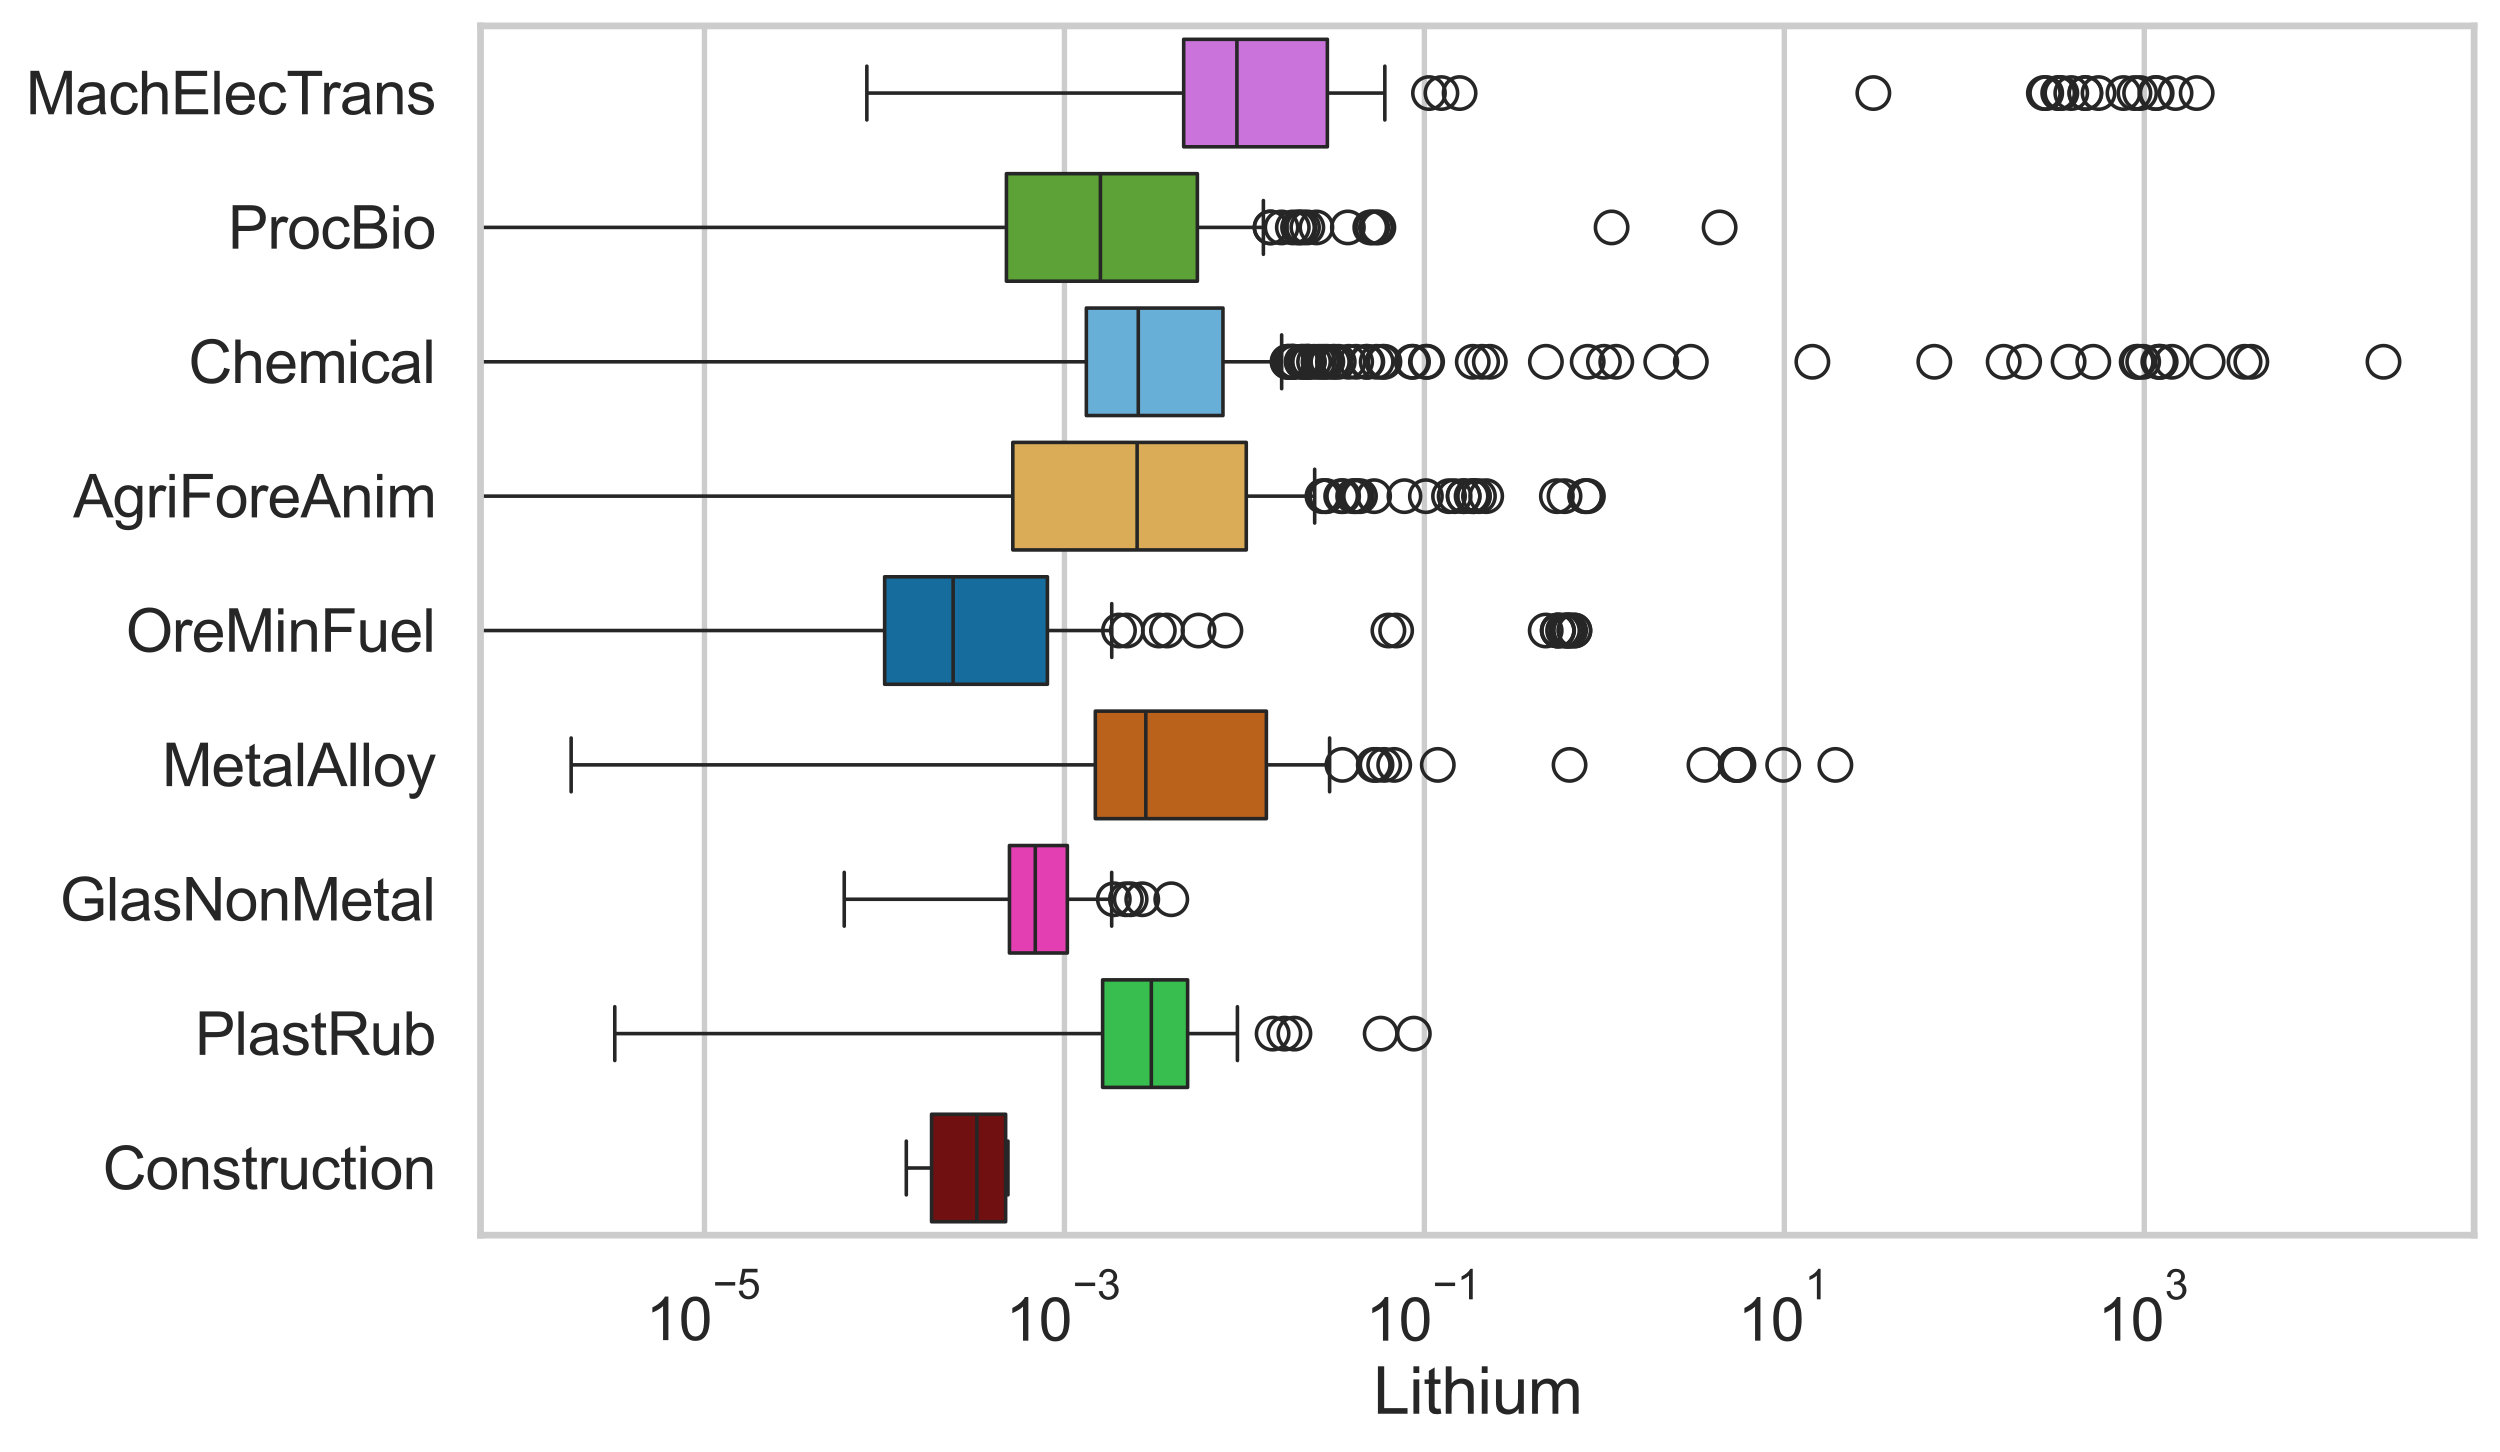 <?xml version="1.0" encoding="utf-8" standalone="no"?>
<!DOCTYPE svg PUBLIC "-//W3C//DTD SVG 1.1//EN"
  "http://www.w3.org/Graphics/SVG/1.1/DTD/svg11.dtd">
<svg xmlns:xlink="http://www.w3.org/1999/xlink" width="695.577pt" height="404.121pt" viewBox="0 0 695.577 404.121" xmlns="http://www.w3.org/2000/svg" version="1.1">
 <defs>
  <style type="text/css">*{stroke-linejoin: round; stroke-linecap: butt}</style>
 </defs>
 <g id="figure_1">
  <g id="patch_1">
   <path d="M 0 404.121 
L 695.577 404.121 
L 695.577 0 
L 0 0 
z
" style="fill: #ffffff"/>
  </g>
  <g id="axes_1">
   <g id="patch_2">
    <path d="M 133.697 343.665 
L 688.377 343.665 
L 688.377 7.2 
L 133.697 7.2 
z
" style="fill: #ffffff"/>
   </g>
   <g id="matplotlib.axis_1">
    <g id="xtick_1">
     <g id="line2d_1">
      <path d="M 196.008 343.665 
L 196.008 7.2 
" clip-path="url(#p7fd6842c98)" style="fill: none; stroke: #cccccc; stroke-width: 1.5; stroke-linecap: round"/>
     </g>
     <g id="text_1">
      <!-- $\mathdefault{10^{-5}}$ -->
      <g style="fill: #262626" transform="translate(179.673 373.015) scale(0.165 -0.165)">
       <defs>
        <path id="ArialMT-31" d="M 2384 0 
L 1822 0 
L 1822 3584 
Q 1619 3391 1289 3197 
Q 959 3003 697 2906 
L 697 3450 
Q 1169 3672 1522 3987 
Q 1875 4303 2022 4600 
L 2384 4600 
L 2384 0 
z
" transform="scale(0.016)"/>
        <path id="ArialMT-30" d="M 266 2259 
Q 266 3072 433 3567 
Q 600 4063 929 4331 
Q 1259 4600 1759 4600 
Q 2128 4600 2406 4451 
Q 2684 4303 2865 4023 
Q 3047 3744 3150 3342 
Q 3253 2941 3253 2259 
Q 3253 1453 3087 958 
Q 2922 463 2592 192 
Q 2263 -78 1759 -78 
Q 1097 -78 719 397 
Q 266 969 266 2259 
z
M 844 2259 
Q 844 1131 1108 757 
Q 1372 384 1759 384 
Q 2147 384 2411 759 
Q 2675 1134 2675 2259 
Q 2675 3391 2411 3762 
Q 2147 4134 1753 4134 
Q 1366 4134 1134 3806 
Q 844 3388 844 2259 
z
" transform="scale(0.016)"/>
        <path id="ArialMT-2212" d="M 3381 1997 
L 356 1997 
L 356 2522 
L 3381 2522 
L 3381 1997 
z
" transform="scale(0.016)"/>
        <path id="ArialMT-35" d="M 266 1200 
L 856 1250 
Q 922 819 1161 601 
Q 1400 384 1738 384 
Q 2144 384 2425 690 
Q 2706 997 2706 1503 
Q 2706 1984 2436 2262 
Q 2166 2541 1728 2541 
Q 1456 2541 1237 2417 
Q 1019 2294 894 2097 
L 366 2166 
L 809 4519 
L 3088 4519 
L 3088 3981 
L 1259 3981 
L 1013 2750 
Q 1425 3038 1878 3038 
Q 2478 3038 2890 2622 
Q 3303 2206 3303 1553 
Q 3303 931 2941 478 
Q 2500 -78 1738 -78 
Q 1113 -78 717 272 
Q 322 622 266 1200 
z
" transform="scale(0.016)"/>
       </defs>
       <use xlink:href="#ArialMT-31" transform="translate(0 0.88)"/>
       <use xlink:href="#ArialMT-30" transform="translate(55.615 0.88)"/>
       <use xlink:href="#ArialMT-2212" transform="translate(112.973 70.573) scale(0.7)"/>
       <use xlink:href="#ArialMT-35" transform="translate(153.852 70.573) scale(0.7)"/>
      </g>
     </g>
    </g>
    <g id="xtick_2">
     <g id="line2d_2">
      <path d="M 296.158 343.665 
L 296.158 7.2 
" clip-path="url(#p7fd6842c98)" style="fill: none; stroke: #cccccc; stroke-width: 1.5; stroke-linecap: round"/>
     </g>
     <g id="text_2">
      <!-- $\mathdefault{10^{-3}}$ -->
      <g style="fill: #262626" transform="translate(279.823 373.18) scale(0.165 -0.165)">
       <defs>
        <path id="ArialMT-33" d="M 269 1209 
L 831 1284 
Q 928 806 1161 595 
Q 1394 384 1728 384 
Q 2125 384 2398 659 
Q 2672 934 2672 1341 
Q 2672 1728 2419 1979 
Q 2166 2231 1775 2231 
Q 1616 2231 1378 2169 
L 1441 2663 
Q 1497 2656 1531 2656 
Q 1891 2656 2178 2843 
Q 2466 3031 2466 3422 
Q 2466 3731 2256 3934 
Q 2047 4138 1716 4138 
Q 1388 4138 1169 3931 
Q 950 3725 888 3313 
L 325 3413 
Q 428 3978 793 4289 
Q 1159 4600 1703 4600 
Q 2078 4600 2393 4439 
Q 2709 4278 2876 4000 
Q 3044 3722 3044 3409 
Q 3044 3113 2884 2869 
Q 2725 2625 2413 2481 
Q 2819 2388 3044 2092 
Q 3269 1797 3269 1353 
Q 3269 753 2831 336 
Q 2394 -81 1725 -81 
Q 1122 -81 723 278 
Q 325 638 269 1209 
z
" transform="scale(0.016)"/>
       </defs>
       <use xlink:href="#ArialMT-31" transform="translate(0 0.994)"/>
       <use xlink:href="#ArialMT-30" transform="translate(55.615 0.994)"/>
       <use xlink:href="#ArialMT-2212" transform="translate(112.973 70.688) scale(0.7)"/>
       <use xlink:href="#ArialMT-33" transform="translate(153.852 70.688) scale(0.7)"/>
      </g>
     </g>
    </g>
    <g id="xtick_3">
     <g id="line2d_3">
      <path d="M 396.307 343.665 
L 396.307 7.2 
" clip-path="url(#p7fd6842c98)" style="fill: none; stroke: #cccccc; stroke-width: 1.5; stroke-linecap: round"/>
     </g>
     <g id="text_3">
      <!-- $\mathdefault{10^{-1}}$ -->
      <g style="fill: #262626" transform="translate(379.972 373.18) scale(0.165 -0.165)">
       <use xlink:href="#ArialMT-31" transform="translate(0 0.994)"/>
       <use xlink:href="#ArialMT-30" transform="translate(55.615 0.994)"/>
       <use xlink:href="#ArialMT-2212" transform="translate(112.973 70.688) scale(0.7)"/>
       <use xlink:href="#ArialMT-31" transform="translate(153.852 70.688) scale(0.7)"/>
      </g>
     </g>
    </g>
    <g id="xtick_4">
     <g id="line2d_4">
      <path d="M 496.457 343.665 
L 496.457 7.2 
" clip-path="url(#p7fd6842c98)" style="fill: none; stroke: #cccccc; stroke-width: 1.5; stroke-linecap: round"/>
     </g>
     <g id="text_4">
      <!-- $\mathdefault{10^{1}}$ -->
      <g style="fill: #262626" transform="translate(483.505 373.18) scale(0.165 -0.165)">
       <use xlink:href="#ArialMT-31" transform="translate(0 0.994)"/>
       <use xlink:href="#ArialMT-30" transform="translate(55.615 0.994)"/>
       <use xlink:href="#ArialMT-31" transform="translate(112.973 70.688) scale(0.7)"/>
      </g>
     </g>
    </g>
    <g id="xtick_5">
     <g id="line2d_5">
      <path d="M 596.607 343.665 
L 596.607 7.2 
" clip-path="url(#p7fd6842c98)" style="fill: none; stroke: #cccccc; stroke-width: 1.5; stroke-linecap: round"/>
     </g>
     <g id="text_5">
      <!-- $\mathdefault{10^{3}}$ -->
      <g style="fill: #262626" transform="translate(583.655 373.18) scale(0.165 -0.165)">
       <use xlink:href="#ArialMT-31" transform="translate(0 0.994)"/>
       <use xlink:href="#ArialMT-30" transform="translate(55.615 0.994)"/>
       <use xlink:href="#ArialMT-33" transform="translate(112.973 70.688) scale(0.7)"/>
      </g>
     </g>
    </g>
    <g id="text_6">
     <!-- Lithium -->
     <g style="fill: #262626" transform="translate(382.026 393.344) scale(0.18 -0.18)">
      <defs>
       <path id="ArialMT-4c" d="M 469 0 
L 469 4581 
L 1075 4581 
L 1075 541 
L 3331 541 
L 3331 0 
L 469 0 
z
" transform="scale(0.016)"/>
       <path id="ArialMT-69" d="M 425 3934 
L 425 4581 
L 988 4581 
L 988 3934 
L 425 3934 
z
M 425 0 
L 425 3319 
L 988 3319 
L 988 0 
L 425 0 
z
" transform="scale(0.016)"/>
       <path id="ArialMT-74" d="M 1650 503 
L 1731 6 
Q 1494 -44 1306 -44 
Q 1000 -44 831 53 
Q 663 150 594 308 
Q 525 466 525 972 
L 525 2881 
L 113 2881 
L 113 3319 
L 525 3319 
L 525 4141 
L 1084 4478 
L 1084 3319 
L 1650 3319 
L 1650 2881 
L 1084 2881 
L 1084 941 
Q 1084 700 1114 631 
Q 1144 563 1211 522 
Q 1278 481 1403 481 
Q 1497 481 1650 503 
z
" transform="scale(0.016)"/>
       <path id="ArialMT-68" d="M 422 0 
L 422 4581 
L 984 4581 
L 984 2938 
Q 1378 3394 1978 3394 
Q 2347 3394 2619 3248 
Q 2891 3103 3008 2847 
Q 3125 2591 3125 2103 
L 3125 0 
L 2563 0 
L 2563 2103 
Q 2563 2525 2380 2717 
Q 2197 2909 1863 2909 
Q 1613 2909 1392 2779 
Q 1172 2650 1078 2428 
Q 984 2206 984 1816 
L 984 0 
L 422 0 
z
" transform="scale(0.016)"/>
       <path id="ArialMT-75" d="M 2597 0 
L 2597 488 
Q 2209 -75 1544 -75 
Q 1250 -75 995 37 
Q 741 150 617 320 
Q 494 491 444 738 
Q 409 903 409 1263 
L 409 3319 
L 972 3319 
L 972 1478 
Q 972 1038 1006 884 
Q 1059 663 1231 536 
Q 1403 409 1656 409 
Q 1909 409 2131 539 
Q 2353 669 2445 892 
Q 2538 1116 2538 1541 
L 2538 3319 
L 3100 3319 
L 3100 0 
L 2597 0 
z
" transform="scale(0.016)"/>
       <path id="ArialMT-6d" d="M 422 0 
L 422 3319 
L 925 3319 
L 925 2853 
Q 1081 3097 1340 3245 
Q 1600 3394 1931 3394 
Q 2300 3394 2536 3241 
Q 2772 3088 2869 2813 
Q 3263 3394 3894 3394 
Q 4388 3394 4653 3120 
Q 4919 2847 4919 2278 
L 4919 0 
L 4359 0 
L 4359 2091 
Q 4359 2428 4304 2576 
Q 4250 2725 4106 2815 
Q 3963 2906 3769 2906 
Q 3419 2906 3187 2673 
Q 2956 2441 2956 1928 
L 2956 0 
L 2394 0 
L 2394 2156 
Q 2394 2531 2256 2718 
Q 2119 2906 1806 2906 
Q 1569 2906 1367 2781 
Q 1166 2656 1075 2415 
Q 984 2175 984 1722 
L 984 0 
L 422 0 
z
" transform="scale(0.016)"/>
      </defs>
      <use xlink:href="#ArialMT-4c"/>
      <use xlink:href="#ArialMT-69" transform="translate(55.615 0)"/>
      <use xlink:href="#ArialMT-74" transform="translate(77.832 0)"/>
      <use xlink:href="#ArialMT-68" transform="translate(105.615 0)"/>
      <use xlink:href="#ArialMT-69" transform="translate(161.23 0)"/>
      <use xlink:href="#ArialMT-75" transform="translate(183.447 0)"/>
      <use xlink:href="#ArialMT-6d" transform="translate(239.062 0)"/>
     </g>
    </g>
   </g>
   <g id="matplotlib.axis_2">
    <g id="ytick_1">
     <g id="text_7">
      <!-- MachElecTrans -->
      <g style="fill: #262626" transform="translate(7.2 31.798) scale(0.165 -0.165)">
       <defs>
        <path id="ArialMT-4d" d="M 475 0 
L 475 4581 
L 1388 4581 
L 2472 1338 
Q 2622 884 2691 659 
Q 2769 909 2934 1394 
L 4031 4581 
L 4847 4581 
L 4847 0 
L 4263 0 
L 4263 3834 
L 2931 0 
L 2384 0 
L 1059 3900 
L 1059 0 
L 475 0 
z
" transform="scale(0.016)"/>
        <path id="ArialMT-61" d="M 2588 409 
Q 2275 144 1986 34 
Q 1697 -75 1366 -75 
Q 819 -75 525 192 
Q 231 459 231 875 
Q 231 1119 342 1320 
Q 453 1522 633 1644 
Q 813 1766 1038 1828 
Q 1203 1872 1538 1913 
Q 2219 1994 2541 2106 
Q 2544 2222 2544 2253 
Q 2544 2597 2384 2738 
Q 2169 2928 1744 2928 
Q 1347 2928 1158 2789 
Q 969 2650 878 2297 
L 328 2372 
Q 403 2725 575 2942 
Q 747 3159 1072 3276 
Q 1397 3394 1825 3394 
Q 2250 3394 2515 3294 
Q 2781 3194 2906 3042 
Q 3031 2891 3081 2659 
Q 3109 2516 3109 2141 
L 3109 1391 
Q 3109 606 3145 398 
Q 3181 191 3288 0 
L 2700 0 
Q 2613 175 2588 409 
z
M 2541 1666 
Q 2234 1541 1622 1453 
Q 1275 1403 1131 1340 
Q 988 1278 909 1158 
Q 831 1038 831 891 
Q 831 666 1001 516 
Q 1172 366 1500 366 
Q 1825 366 2078 508 
Q 2331 650 2450 897 
Q 2541 1088 2541 1459 
L 2541 1666 
z
" transform="scale(0.016)"/>
        <path id="ArialMT-63" d="M 2588 1216 
L 3141 1144 
Q 3050 572 2676 248 
Q 2303 -75 1759 -75 
Q 1078 -75 664 370 
Q 250 816 250 1647 
Q 250 2184 428 2587 
Q 606 2991 970 3192 
Q 1334 3394 1763 3394 
Q 2303 3394 2647 3120 
Q 2991 2847 3088 2344 
L 2541 2259 
Q 2463 2594 2264 2762 
Q 2066 2931 1784 2931 
Q 1359 2931 1093 2626 
Q 828 2322 828 1663 
Q 828 994 1084 691 
Q 1341 388 1753 388 
Q 2084 388 2306 591 
Q 2528 794 2588 1216 
z
" transform="scale(0.016)"/>
        <path id="ArialMT-45" d="M 506 0 
L 506 4581 
L 3819 4581 
L 3819 4041 
L 1113 4041 
L 1113 2638 
L 3647 2638 
L 3647 2100 
L 1113 2100 
L 1113 541 
L 3925 541 
L 3925 0 
L 506 0 
z
" transform="scale(0.016)"/>
        <path id="ArialMT-6c" d="M 409 0 
L 409 4581 
L 972 4581 
L 972 0 
L 409 0 
z
" transform="scale(0.016)"/>
        <path id="ArialMT-65" d="M 2694 1069 
L 3275 997 
Q 3138 488 2766 206 
Q 2394 -75 1816 -75 
Q 1088 -75 661 373 
Q 234 822 234 1631 
Q 234 2469 665 2931 
Q 1097 3394 1784 3394 
Q 2450 3394 2872 2941 
Q 3294 2488 3294 1666 
Q 3294 1616 3291 1516 
L 816 1516 
Q 847 969 1125 678 
Q 1403 388 1819 388 
Q 2128 388 2347 550 
Q 2566 713 2694 1069 
z
M 847 1978 
L 2700 1978 
Q 2663 2397 2488 2606 
Q 2219 2931 1791 2931 
Q 1403 2931 1139 2672 
Q 875 2413 847 1978 
z
" transform="scale(0.016)"/>
        <path id="ArialMT-54" d="M 1659 0 
L 1659 4041 
L 150 4041 
L 150 4581 
L 3781 4581 
L 3781 4041 
L 2266 4041 
L 2266 0 
L 1659 0 
z
" transform="scale(0.016)"/>
        <path id="ArialMT-72" d="M 416 0 
L 416 3319 
L 922 3319 
L 922 2816 
Q 1116 3169 1280 3281 
Q 1444 3394 1641 3394 
Q 1925 3394 2219 3213 
L 2025 2691 
Q 1819 2813 1613 2813 
Q 1428 2813 1281 2702 
Q 1134 2591 1072 2394 
Q 978 2094 978 1738 
L 978 0 
L 416 0 
z
" transform="scale(0.016)"/>
        <path id="ArialMT-6e" d="M 422 0 
L 422 3319 
L 928 3319 
L 928 2847 
Q 1294 3394 1984 3394 
Q 2284 3394 2536 3286 
Q 2788 3178 2913 3003 
Q 3038 2828 3088 2588 
Q 3119 2431 3119 2041 
L 3119 0 
L 2556 0 
L 2556 2019 
Q 2556 2363 2490 2533 
Q 2425 2703 2258 2804 
Q 2091 2906 1866 2906 
Q 1506 2906 1245 2678 
Q 984 2450 984 1813 
L 984 0 
L 422 0 
z
" transform="scale(0.016)"/>
        <path id="ArialMT-73" d="M 197 991 
L 753 1078 
Q 800 744 1014 566 
Q 1228 388 1613 388 
Q 2000 388 2187 545 
Q 2375 703 2375 916 
Q 2375 1106 2209 1216 
Q 2094 1291 1634 1406 
Q 1016 1563 777 1677 
Q 538 1791 414 1992 
Q 291 2194 291 2438 
Q 291 2659 392 2848 
Q 494 3038 669 3163 
Q 800 3259 1026 3326 
Q 1253 3394 1513 3394 
Q 1903 3394 2198 3281 
Q 2494 3169 2634 2976 
Q 2775 2784 2828 2463 
L 2278 2388 
Q 2241 2644 2061 2787 
Q 1881 2931 1553 2931 
Q 1166 2931 1000 2803 
Q 834 2675 834 2503 
Q 834 2394 903 2306 
Q 972 2216 1119 2156 
Q 1203 2125 1616 2013 
Q 2213 1853 2448 1751 
Q 2684 1650 2818 1456 
Q 2953 1263 2953 975 
Q 2953 694 2789 445 
Q 2625 197 2315 61 
Q 2006 -75 1616 -75 
Q 969 -75 630 194 
Q 291 463 197 991 
z
" transform="scale(0.016)"/>
       </defs>
       <use xlink:href="#ArialMT-4d"/>
       <use xlink:href="#ArialMT-61" transform="translate(83.301 0)"/>
       <use xlink:href="#ArialMT-63" transform="translate(138.916 0)"/>
       <use xlink:href="#ArialMT-68" transform="translate(188.916 0)"/>
       <use xlink:href="#ArialMT-45" transform="translate(244.531 0)"/>
       <use xlink:href="#ArialMT-6c" transform="translate(311.23 0)"/>
       <use xlink:href="#ArialMT-65" transform="translate(333.447 0)"/>
       <use xlink:href="#ArialMT-63" transform="translate(389.062 0)"/>
       <use xlink:href="#ArialMT-54" transform="translate(439.062 0)"/>
       <use xlink:href="#ArialMT-72" transform="translate(496.396 0)"/>
       <use xlink:href="#ArialMT-61" transform="translate(529.697 0)"/>
       <use xlink:href="#ArialMT-6e" transform="translate(585.312 0)"/>
       <use xlink:href="#ArialMT-73" transform="translate(640.928 0)"/>
      </g>
     </g>
    </g>
    <g id="ytick_2">
     <g id="text_8">
      <!-- ProcBio -->
      <g style="fill: #262626" transform="translate(63.424 69.183) scale(0.165 -0.165)">
       <defs>
        <path id="ArialMT-50" d="M 494 0 
L 494 4581 
L 2222 4581 
Q 2678 4581 2919 4538 
Q 3256 4481 3484 4323 
Q 3713 4166 3852 3881 
Q 3991 3597 3991 3256 
Q 3991 2672 3619 2267 
Q 3247 1863 2275 1863 
L 1100 1863 
L 1100 0 
L 494 0 
z
M 1100 2403 
L 2284 2403 
Q 2872 2403 3119 2622 
Q 3366 2841 3366 3238 
Q 3366 3525 3220 3729 
Q 3075 3934 2838 4000 
Q 2684 4041 2272 4041 
L 1100 4041 
L 1100 2403 
z
" transform="scale(0.016)"/>
        <path id="ArialMT-6f" d="M 213 1659 
Q 213 2581 725 3025 
Q 1153 3394 1769 3394 
Q 2453 3394 2887 2945 
Q 3322 2497 3322 1706 
Q 3322 1066 3130 698 
Q 2938 331 2570 128 
Q 2203 -75 1769 -75 
Q 1072 -75 642 372 
Q 213 819 213 1659 
z
M 791 1659 
Q 791 1022 1069 705 
Q 1347 388 1769 388 
Q 2188 388 2466 706 
Q 2744 1025 2744 1678 
Q 2744 2294 2464 2611 
Q 2184 2928 1769 2928 
Q 1347 2928 1069 2612 
Q 791 2297 791 1659 
z
" transform="scale(0.016)"/>
        <path id="ArialMT-42" d="M 469 0 
L 469 4581 
L 2188 4581 
Q 2713 4581 3030 4442 
Q 3347 4303 3526 4014 
Q 3706 3725 3706 3409 
Q 3706 3116 3547 2856 
Q 3388 2597 3066 2438 
Q 3481 2316 3704 2022 
Q 3928 1728 3928 1328 
Q 3928 1006 3792 729 
Q 3656 453 3456 303 
Q 3256 153 2954 76 
Q 2653 0 2216 0 
L 469 0 
z
M 1075 2656 
L 2066 2656 
Q 2469 2656 2644 2709 
Q 2875 2778 2992 2937 
Q 3109 3097 3109 3338 
Q 3109 3566 3000 3739 
Q 2891 3913 2687 3977 
Q 2484 4041 1991 4041 
L 1075 4041 
L 1075 2656 
z
M 1075 541 
L 2216 541 
Q 2509 541 2628 563 
Q 2838 600 2978 687 
Q 3119 775 3209 942 
Q 3300 1109 3300 1328 
Q 3300 1584 3169 1773 
Q 3038 1963 2805 2039 
Q 2572 2116 2134 2116 
L 1075 2116 
L 1075 541 
z
" transform="scale(0.016)"/>
       </defs>
       <use xlink:href="#ArialMT-50"/>
       <use xlink:href="#ArialMT-72" transform="translate(66.699 0)"/>
       <use xlink:href="#ArialMT-6f" transform="translate(100 0)"/>
       <use xlink:href="#ArialMT-63" transform="translate(155.615 0)"/>
       <use xlink:href="#ArialMT-42" transform="translate(205.615 0)"/>
       <use xlink:href="#ArialMT-69" transform="translate(272.314 0)"/>
       <use xlink:href="#ArialMT-6f" transform="translate(294.531 0)"/>
      </g>
     </g>
    </g>
    <g id="ytick_3">
     <g id="text_9">
      <!-- Chemical -->
      <g style="fill: #262626" transform="translate(52.428 106.568) scale(0.165 -0.165)">
       <defs>
        <path id="ArialMT-43" d="M 3763 1606 
L 4369 1453 
Q 4178 706 3683 314 
Q 3188 -78 2472 -78 
Q 1731 -78 1267 223 
Q 803 525 561 1097 
Q 319 1669 319 2325 
Q 319 3041 592 3573 
Q 866 4106 1370 4382 
Q 1875 4659 2481 4659 
Q 3169 4659 3637 4309 
Q 4106 3959 4291 3325 
L 3694 3184 
Q 3534 3684 3231 3912 
Q 2928 4141 2469 4141 
Q 1941 4141 1586 3887 
Q 1231 3634 1087 3207 
Q 944 2781 944 2328 
Q 944 1744 1114 1308 
Q 1284 872 1643 656 
Q 2003 441 2422 441 
Q 2931 441 3284 734 
Q 3638 1028 3763 1606 
z
" transform="scale(0.016)"/>
       </defs>
       <use xlink:href="#ArialMT-43"/>
       <use xlink:href="#ArialMT-68" transform="translate(72.217 0)"/>
       <use xlink:href="#ArialMT-65" transform="translate(127.832 0)"/>
       <use xlink:href="#ArialMT-6d" transform="translate(183.447 0)"/>
       <use xlink:href="#ArialMT-69" transform="translate(266.748 0)"/>
       <use xlink:href="#ArialMT-63" transform="translate(288.965 0)"/>
       <use xlink:href="#ArialMT-61" transform="translate(338.965 0)"/>
       <use xlink:href="#ArialMT-6c" transform="translate(394.58 0)"/>
      </g>
     </g>
    </g>
    <g id="ytick_4">
     <g id="text_10">
      <!-- AgriForeAnim -->
      <g style="fill: #262626" transform="translate(20.341 143.953) scale(0.165 -0.165)">
       <defs>
        <path id="ArialMT-41" d="M -9 0 
L 1750 4581 
L 2403 4581 
L 4278 0 
L 3588 0 
L 3053 1388 
L 1138 1388 
L 634 0 
L -9 0 
z
M 1313 1881 
L 2866 1881 
L 2388 3150 
Q 2169 3728 2063 4100 
Q 1975 3659 1816 3225 
L 1313 1881 
z
" transform="scale(0.016)"/>
        <path id="ArialMT-67" d="M 319 -275 
L 866 -356 
Q 900 -609 1056 -725 
Q 1266 -881 1628 -881 
Q 2019 -881 2231 -725 
Q 2444 -569 2519 -288 
Q 2563 -116 2559 434 
Q 2191 0 1641 0 
Q 956 0 581 494 
Q 206 988 206 1678 
Q 206 2153 378 2554 
Q 550 2956 876 3175 
Q 1203 3394 1644 3394 
Q 2231 3394 2613 2919 
L 2613 3319 
L 3131 3319 
L 3131 450 
Q 3131 -325 2973 -648 
Q 2816 -972 2473 -1159 
Q 2131 -1347 1631 -1347 
Q 1038 -1347 672 -1080 
Q 306 -813 319 -275 
z
M 784 1719 
Q 784 1066 1043 766 
Q 1303 466 1694 466 
Q 2081 466 2343 764 
Q 2606 1063 2606 1700 
Q 2606 2309 2336 2618 
Q 2066 2928 1684 2928 
Q 1309 2928 1046 2623 
Q 784 2319 784 1719 
z
" transform="scale(0.016)"/>
        <path id="ArialMT-46" d="M 525 0 
L 525 4581 
L 3616 4581 
L 3616 4041 
L 1131 4041 
L 1131 2622 
L 3281 2622 
L 3281 2081 
L 1131 2081 
L 1131 0 
L 525 0 
z
" transform="scale(0.016)"/>
       </defs>
       <use xlink:href="#ArialMT-41"/>
       <use xlink:href="#ArialMT-67" transform="translate(66.699 0)"/>
       <use xlink:href="#ArialMT-72" transform="translate(122.314 0)"/>
       <use xlink:href="#ArialMT-69" transform="translate(155.615 0)"/>
       <use xlink:href="#ArialMT-46" transform="translate(177.832 0)"/>
       <use xlink:href="#ArialMT-6f" transform="translate(238.916 0)"/>
       <use xlink:href="#ArialMT-72" transform="translate(294.531 0)"/>
       <use xlink:href="#ArialMT-65" transform="translate(327.832 0)"/>
       <use xlink:href="#ArialMT-41" transform="translate(383.447 0)"/>
       <use xlink:href="#ArialMT-6e" transform="translate(450.146 0)"/>
       <use xlink:href="#ArialMT-69" transform="translate(505.762 0)"/>
       <use xlink:href="#ArialMT-6d" transform="translate(527.979 0)"/>
      </g>
     </g>
    </g>
    <g id="ytick_5">
     <g id="text_11">
      <!-- OreMinFuel -->
      <g style="fill: #262626" transform="translate(35.013 181.337) scale(0.165 -0.165)">
       <defs>
        <path id="ArialMT-4f" d="M 309 2231 
Q 309 3372 921 4017 
Q 1534 4663 2503 4663 
Q 3138 4663 3647 4359 
Q 4156 4056 4423 3514 
Q 4691 2972 4691 2284 
Q 4691 1588 4409 1038 
Q 4128 488 3612 205 
Q 3097 -78 2500 -78 
Q 1853 -78 1343 234 
Q 834 547 571 1087 
Q 309 1628 309 2231 
z
M 934 2222 
Q 934 1394 1379 917 
Q 1825 441 2497 441 
Q 3181 441 3623 922 
Q 4066 1403 4066 2288 
Q 4066 2847 3877 3264 
Q 3688 3681 3323 3911 
Q 2959 4141 2506 4141 
Q 1863 4141 1398 3698 
Q 934 3256 934 2222 
z
" transform="scale(0.016)"/>
       </defs>
       <use xlink:href="#ArialMT-4f"/>
       <use xlink:href="#ArialMT-72" transform="translate(77.783 0)"/>
       <use xlink:href="#ArialMT-65" transform="translate(111.084 0)"/>
       <use xlink:href="#ArialMT-4d" transform="translate(166.699 0)"/>
       <use xlink:href="#ArialMT-69" transform="translate(250 0)"/>
       <use xlink:href="#ArialMT-6e" transform="translate(272.217 0)"/>
       <use xlink:href="#ArialMT-46" transform="translate(327.832 0)"/>
       <use xlink:href="#ArialMT-75" transform="translate(388.916 0)"/>
       <use xlink:href="#ArialMT-65" transform="translate(444.531 0)"/>
       <use xlink:href="#ArialMT-6c" transform="translate(500.146 0)"/>
      </g>
     </g>
    </g>
    <g id="ytick_6">
     <g id="text_12">
      <!-- MetalAlloy -->
      <g style="fill: #262626" transform="translate(45.088 218.722) scale(0.165 -0.165)">
       <defs>
        <path id="ArialMT-79" d="M 397 -1278 
L 334 -750 
Q 519 -800 656 -800 
Q 844 -800 956 -737 
Q 1069 -675 1141 -563 
Q 1194 -478 1313 -144 
Q 1328 -97 1363 -6 
L 103 3319 
L 709 3319 
L 1400 1397 
Q 1534 1031 1641 628 
Q 1738 1016 1872 1384 
L 2581 3319 
L 3144 3319 
L 1881 -56 
Q 1678 -603 1566 -809 
Q 1416 -1088 1222 -1217 
Q 1028 -1347 759 -1347 
Q 597 -1347 397 -1278 
z
" transform="scale(0.016)"/>
       </defs>
       <use xlink:href="#ArialMT-4d"/>
       <use xlink:href="#ArialMT-65" transform="translate(83.301 0)"/>
       <use xlink:href="#ArialMT-74" transform="translate(138.916 0)"/>
       <use xlink:href="#ArialMT-61" transform="translate(166.699 0)"/>
       <use xlink:href="#ArialMT-6c" transform="translate(222.314 0)"/>
       <use xlink:href="#ArialMT-41" transform="translate(244.531 0)"/>
       <use xlink:href="#ArialMT-6c" transform="translate(311.23 0)"/>
       <use xlink:href="#ArialMT-6c" transform="translate(333.447 0)"/>
       <use xlink:href="#ArialMT-6f" transform="translate(355.664 0)"/>
       <use xlink:href="#ArialMT-79" transform="translate(411.279 0)"/>
      </g>
     </g>
    </g>
    <g id="ytick_7">
     <g id="text_13">
      <!-- GlasNonMetal -->
      <g style="fill: #262626" transform="translate(16.659 256.107) scale(0.165 -0.165)">
       <defs>
        <path id="ArialMT-47" d="M 2638 1797 
L 2638 2334 
L 4578 2338 
L 4578 638 
Q 4131 281 3656 101 
Q 3181 -78 2681 -78 
Q 2006 -78 1454 211 
Q 903 500 622 1047 
Q 341 1594 341 2269 
Q 341 2938 620 3517 
Q 900 4097 1425 4378 
Q 1950 4659 2634 4659 
Q 3131 4659 3532 4498 
Q 3934 4338 4162 4050 
Q 4391 3763 4509 3300 
L 3963 3150 
Q 3859 3500 3706 3700 
Q 3553 3900 3268 4020 
Q 2984 4141 2638 4141 
Q 2222 4141 1919 4014 
Q 1616 3888 1430 3681 
Q 1244 3475 1141 3228 
Q 966 2803 966 2306 
Q 966 1694 1177 1281 
Q 1388 869 1791 669 
Q 2194 469 2647 469 
Q 3041 469 3416 620 
Q 3791 772 3984 944 
L 3984 1797 
L 2638 1797 
z
" transform="scale(0.016)"/>
        <path id="ArialMT-4e" d="M 488 0 
L 488 4581 
L 1109 4581 
L 3516 984 
L 3516 4581 
L 4097 4581 
L 4097 0 
L 3475 0 
L 1069 3600 
L 1069 0 
L 488 0 
z
" transform="scale(0.016)"/>
       </defs>
       <use xlink:href="#ArialMT-47"/>
       <use xlink:href="#ArialMT-6c" transform="translate(77.783 0)"/>
       <use xlink:href="#ArialMT-61" transform="translate(100 0)"/>
       <use xlink:href="#ArialMT-73" transform="translate(155.615 0)"/>
       <use xlink:href="#ArialMT-4e" transform="translate(205.615 0)"/>
       <use xlink:href="#ArialMT-6f" transform="translate(277.832 0)"/>
       <use xlink:href="#ArialMT-6e" transform="translate(333.447 0)"/>
       <use xlink:href="#ArialMT-4d" transform="translate(389.062 0)"/>
       <use xlink:href="#ArialMT-65" transform="translate(472.363 0)"/>
       <use xlink:href="#ArialMT-74" transform="translate(527.979 0)"/>
       <use xlink:href="#ArialMT-61" transform="translate(555.762 0)"/>
       <use xlink:href="#ArialMT-6c" transform="translate(611.377 0)"/>
      </g>
     </g>
    </g>
    <g id="ytick_8">
     <g id="text_14">
      <!-- PlastRub -->
      <g style="fill: #262626" transform="translate(54.248 293.492) scale(0.165 -0.165)">
       <defs>
        <path id="ArialMT-52" d="M 503 0 
L 503 4581 
L 2534 4581 
Q 3147 4581 3465 4457 
Q 3784 4334 3975 4021 
Q 4166 3709 4166 3331 
Q 4166 2844 3850 2509 
Q 3534 2175 2875 2084 
Q 3116 1969 3241 1856 
Q 3506 1613 3744 1247 
L 4541 0 
L 3778 0 
L 3172 953 
Q 2906 1366 2734 1584 
Q 2563 1803 2427 1890 
Q 2291 1978 2150 2013 
Q 2047 2034 1813 2034 
L 1109 2034 
L 1109 0 
L 503 0 
z
M 1109 2559 
L 2413 2559 
Q 2828 2559 3062 2645 
Q 3297 2731 3419 2920 
Q 3541 3109 3541 3331 
Q 3541 3656 3305 3865 
Q 3069 4075 2559 4075 
L 1109 4075 
L 1109 2559 
z
" transform="scale(0.016)"/>
        <path id="ArialMT-62" d="M 941 0 
L 419 0 
L 419 4581 
L 981 4581 
L 981 2947 
Q 1338 3394 1891 3394 
Q 2197 3394 2470 3270 
Q 2744 3147 2920 2923 
Q 3097 2700 3197 2384 
Q 3297 2069 3297 1709 
Q 3297 856 2875 390 
Q 2453 -75 1863 -75 
Q 1275 -75 941 416 
L 941 0 
z
M 934 1684 
Q 934 1088 1097 822 
Q 1363 388 1816 388 
Q 2184 388 2453 708 
Q 2722 1028 2722 1663 
Q 2722 2313 2464 2622 
Q 2206 2931 1841 2931 
Q 1472 2931 1203 2611 
Q 934 2291 934 1684 
z
" transform="scale(0.016)"/>
       </defs>
       <use xlink:href="#ArialMT-50"/>
       <use xlink:href="#ArialMT-6c" transform="translate(66.699 0)"/>
       <use xlink:href="#ArialMT-61" transform="translate(88.916 0)"/>
       <use xlink:href="#ArialMT-73" transform="translate(144.531 0)"/>
       <use xlink:href="#ArialMT-74" transform="translate(194.531 0)"/>
       <use xlink:href="#ArialMT-52" transform="translate(222.314 0)"/>
       <use xlink:href="#ArialMT-75" transform="translate(294.531 0)"/>
       <use xlink:href="#ArialMT-62" transform="translate(350.146 0)"/>
      </g>
     </g>
    </g>
    <g id="ytick_9">
     <g id="text_15">
      <!-- Construction -->
      <g style="fill: #262626" transform="translate(28.575 330.877) scale(0.165 -0.165)">
       <use xlink:href="#ArialMT-43"/>
       <use xlink:href="#ArialMT-6f" transform="translate(72.217 0)"/>
       <use xlink:href="#ArialMT-6e" transform="translate(127.832 0)"/>
       <use xlink:href="#ArialMT-73" transform="translate(183.447 0)"/>
       <use xlink:href="#ArialMT-74" transform="translate(233.447 0)"/>
       <use xlink:href="#ArialMT-72" transform="translate(261.23 0)"/>
       <use xlink:href="#ArialMT-75" transform="translate(294.531 0)"/>
       <use xlink:href="#ArialMT-63" transform="translate(350.146 0)"/>
       <use xlink:href="#ArialMT-74" transform="translate(400.146 0)"/>
       <use xlink:href="#ArialMT-69" transform="translate(427.93 0)"/>
       <use xlink:href="#ArialMT-6f" transform="translate(450.146 0)"/>
       <use xlink:href="#ArialMT-6e" transform="translate(505.762 0)"/>
      </g>
     </g>
    </g>
   </g>
   <g id="patch_3">
    <path d="M 329.338 10.938 
L 329.338 40.846 
L 369.314 40.846 
L 369.314 10.938 
L 329.338 10.938 
z
" clip-path="url(#p7fd6842c98)" style="fill: #ca74db; stroke: #262626; stroke-linejoin: miter"/>
   </g>
   <g id="line2d_6">
    <path d="M 329.338 25.892 
L 241.184 25.892 
" clip-path="url(#p7fd6842c98)" style="fill: none; stroke: #262626"/>
   </g>
   <g id="line2d_7">
    <path d="M 369.314 25.892 
L 385.303 25.892 
" clip-path="url(#p7fd6842c98)" style="fill: none; stroke: #262626"/>
   </g>
   <g id="line2d_8">
    <path d="M 241.184 18.415 
L 241.184 33.369 
" clip-path="url(#p7fd6842c98)" style="fill: none; stroke: #262626; stroke-linecap: round"/>
   </g>
   <g id="line2d_9">
    <path d="M 385.303 18.415 
L 385.303 33.369 
" clip-path="url(#p7fd6842c98)" style="fill: none; stroke: #262626; stroke-linecap: round"/>
   </g>
   <g id="line2d_10">
    <defs>
     <path id="m7d1be13573" d="M 0 4.5 
C 1.193 4.5 2.338 4.026 3.182 3.182 
C 4.026 2.338 4.5 1.193 4.5 0 
C 4.5 -1.193 4.026 -2.338 3.182 -3.182 
C 2.338 -4.026 1.193 -4.5 0 -4.5 
C -1.193 -4.5 -2.338 -4.026 -3.182 -3.182 
C -4.026 -2.338 -4.5 -1.193 -4.5 0 
C -4.5 1.193 -4.026 2.338 -3.182 3.182 
C -2.338 4.026 -1.193 4.5 0 4.5 
z
" style="stroke: #262626"/>
    </defs>
    <g clip-path="url(#p7fd6842c98)">
     <use xlink:href="#m7d1be13573" x="572.901" y="25.892" style="fill-opacity: 0; stroke: #262626"/>
     <use xlink:href="#m7d1be13573" x="580.24" y="25.892" style="fill-opacity: 0; stroke: #262626"/>
     <use xlink:href="#m7d1be13573" x="600.05" y="25.892" style="fill-opacity: 0; stroke: #262626"/>
     <use xlink:href="#m7d1be13573" x="593.871" y="25.892" style="fill-opacity: 0; stroke: #262626"/>
     <use xlink:href="#m7d1be13573" x="401.046" y="25.892" style="fill-opacity: 0; stroke: #262626"/>
     <use xlink:href="#m7d1be13573" x="397.58" y="25.892" style="fill-opacity: 0; stroke: #262626"/>
     <use xlink:href="#m7d1be13573" x="569.326" y="25.892" style="fill-opacity: 0; stroke: #262626"/>
     <use xlink:href="#m7d1be13573" x="576.292" y="25.892" style="fill-opacity: 0; stroke: #262626"/>
     <use xlink:href="#m7d1be13573" x="572.654" y="25.892" style="fill-opacity: 0; stroke: #262626"/>
     <use xlink:href="#m7d1be13573" x="521.227" y="25.892" style="fill-opacity: 0; stroke: #262626"/>
     <use xlink:href="#m7d1be13573" x="406.1" y="25.892" style="fill-opacity: 0; stroke: #262626"/>
     <use xlink:href="#m7d1be13573" x="568.664" y="25.892" style="fill-opacity: 0; stroke: #262626"/>
     <use xlink:href="#m7d1be13573" x="595.441" y="25.892" style="fill-opacity: 0; stroke: #262626"/>
     <use xlink:href="#m7d1be13573" x="590.813" y="25.892" style="fill-opacity: 0; stroke: #262626"/>
     <use xlink:href="#m7d1be13573" x="599.699" y="25.892" style="fill-opacity: 0; stroke: #262626"/>
     <use xlink:href="#m7d1be13573" x="605.3" y="25.892" style="fill-opacity: 0; stroke: #262626"/>
     <use xlink:href="#m7d1be13573" x="583.879" y="25.892" style="fill-opacity: 0; stroke: #262626"/>
     <use xlink:href="#m7d1be13573" x="580.179" y="25.892" style="fill-opacity: 0; stroke: #262626"/>
     <use xlink:href="#m7d1be13573" x="573.533" y="25.892" style="fill-opacity: 0; stroke: #262626"/>
     <use xlink:href="#m7d1be13573" x="611.182" y="25.892" style="fill-opacity: 0; stroke: #262626"/>
    </g>
   </g>
   <g id="patch_4">
    <path d="M 280.018 48.323 
L 280.018 78.231 
L 333.147 78.231 
L 333.147 48.323 
L 280.018 48.323 
z
" clip-path="url(#p7fd6842c98)" style="fill: #5ca236; stroke: #262626; stroke-linejoin: miter"/>
   </g>
   <g id="line2d_11">
    <path d="M 280.018 63.277 
L -1 63.277 
" clip-path="url(#p7fd6842c98)" style="fill: none; stroke: #262626"/>
   </g>
   <g id="line2d_12">
    <path d="M 333.147 63.277 
L 351.513 63.277 
" clip-path="url(#p7fd6842c98)" style="fill: none; stroke: #262626"/>
   </g>
   <g id="line2d_13">
    <path clip-path="url(#p7fd6842c98)" style="fill: none; stroke: #262626; stroke-linecap: round"/>
   </g>
   <g id="line2d_14">
    <path d="M 351.513 55.8 
L 351.513 70.754 
" clip-path="url(#p7fd6842c98)" style="fill: none; stroke: #262626; stroke-linecap: round"/>
   </g>
   <g id="line2d_15">
    <g clip-path="url(#p7fd6842c98)">
     <use xlink:href="#m7d1be13573" x="382.821" y="63.277" style="fill-opacity: 0; stroke: #262626"/>
     <use xlink:href="#m7d1be13573" x="381.808" y="63.277" style="fill-opacity: 0; stroke: #262626"/>
     <use xlink:href="#m7d1be13573" x="478.452" y="63.277" style="fill-opacity: 0; stroke: #262626"/>
     <use xlink:href="#m7d1be13573" x="363.746" y="63.277" style="fill-opacity: 0; stroke: #262626"/>
     <use xlink:href="#m7d1be13573" x="375.023" y="63.277" style="fill-opacity: 0; stroke: #262626"/>
     <use xlink:href="#m7d1be13573" x="361.554" y="63.277" style="fill-opacity: 0; stroke: #262626"/>
     <use xlink:href="#m7d1be13573" x="353.527" y="63.277" style="fill-opacity: 0; stroke: #262626"/>
     <use xlink:href="#m7d1be13573" x="448.392" y="63.277" style="fill-opacity: 0; stroke: #262626"/>
     <use xlink:href="#m7d1be13573" x="362.532" y="63.277" style="fill-opacity: 0; stroke: #262626"/>
     <use xlink:href="#m7d1be13573" x="381.253" y="63.277" style="fill-opacity: 0; stroke: #262626"/>
     <use xlink:href="#m7d1be13573" x="366.269" y="63.277" style="fill-opacity: 0; stroke: #262626"/>
     <use xlink:href="#m7d1be13573" x="359.7" y="63.277" style="fill-opacity: 0; stroke: #262626"/>
     <use xlink:href="#m7d1be13573" x="356.566" y="63.277" style="fill-opacity: 0; stroke: #262626"/>
     <use xlink:href="#m7d1be13573" x="361.16" y="63.277" style="fill-opacity: 0; stroke: #262626"/>
     <use xlink:href="#m7d1be13573" x="383.509" y="63.277" style="fill-opacity: 0; stroke: #262626"/>
     <use xlink:href="#m7d1be13573" x="353.491" y="63.277" style="fill-opacity: 0; stroke: #262626"/>
    </g>
   </g>
   <g id="patch_5">
    <path d="M 302.256 85.708 
L 302.256 115.616 
L 340.264 115.616 
L 340.264 85.708 
L 302.256 85.708 
z
" clip-path="url(#p7fd6842c98)" style="fill: #68afd7; stroke: #262626; stroke-linejoin: miter"/>
   </g>
   <g id="line2d_16">
    <path d="M 302.256 100.662 
L -1 100.662 
" clip-path="url(#p7fd6842c98)" style="fill: none; stroke: #262626"/>
   </g>
   <g id="line2d_17">
    <path d="M 340.264 100.662 
L 356.596 100.662 
" clip-path="url(#p7fd6842c98)" style="fill: none; stroke: #262626"/>
   </g>
   <g id="line2d_18">
    <path clip-path="url(#p7fd6842c98)" style="fill: none; stroke: #262626; stroke-linecap: round"/>
   </g>
   <g id="line2d_19">
    <path d="M 356.596 93.185 
L 356.596 108.139 
" clip-path="url(#p7fd6842c98)" style="fill: none; stroke: #262626; stroke-linecap: round"/>
   </g>
   <g id="line2d_20">
    <g clip-path="url(#p7fd6842c98)">
     <use xlink:href="#m7d1be13573" x="594.987" y="100.662" style="fill-opacity: 0; stroke: #262626"/>
     <use xlink:href="#m7d1be13573" x="446.257" y="100.662" style="fill-opacity: 0; stroke: #262626"/>
     <use xlink:href="#m7d1be13573" x="385.194" y="100.662" style="fill-opacity: 0; stroke: #262626"/>
     <use xlink:href="#m7d1be13573" x="377.328" y="100.662" style="fill-opacity: 0; stroke: #262626"/>
     <use xlink:href="#m7d1be13573" x="414.509" y="100.662" style="fill-opacity: 0; stroke: #262626"/>
     <use xlink:href="#m7d1be13573" x="360.107" y="100.662" style="fill-opacity: 0; stroke: #262626"/>
     <use xlink:href="#m7d1be13573" x="594.494" y="100.662" style="fill-opacity: 0; stroke: #262626"/>
     <use xlink:href="#m7d1be13573" x="582.415" y="100.662" style="fill-opacity: 0; stroke: #262626"/>
     <use xlink:href="#m7d1be13573" x="563.175" y="100.662" style="fill-opacity: 0; stroke: #262626"/>
     <use xlink:href="#m7d1be13573" x="365.607" y="100.662" style="fill-opacity: 0; stroke: #262626"/>
     <use xlink:href="#m7d1be13573" x="412.377" y="100.662" style="fill-opacity: 0; stroke: #262626"/>
     <use xlink:href="#m7d1be13573" x="624.505" y="100.662" style="fill-opacity: 0; stroke: #262626"/>
     <use xlink:href="#m7d1be13573" x="470.441" y="100.662" style="fill-opacity: 0; stroke: #262626"/>
     <use xlink:href="#m7d1be13573" x="362.229" y="100.662" style="fill-opacity: 0; stroke: #262626"/>
     <use xlink:href="#m7d1be13573" x="359.428" y="100.662" style="fill-opacity: 0; stroke: #262626"/>
     <use xlink:href="#m7d1be13573" x="371.361" y="100.662" style="fill-opacity: 0; stroke: #262626"/>
     <use xlink:href="#m7d1be13573" x="462.212" y="100.662" style="fill-opacity: 0; stroke: #262626"/>
     <use xlink:href="#m7d1be13573" x="663.164" y="100.662" style="fill-opacity: 0; stroke: #262626"/>
     <use xlink:href="#m7d1be13573" x="384.598" y="100.662" style="fill-opacity: 0; stroke: #262626"/>
     <use xlink:href="#m7d1be13573" x="364.182" y="100.662" style="fill-opacity: 0; stroke: #262626"/>
     <use xlink:href="#m7d1be13573" x="362.169" y="100.662" style="fill-opacity: 0; stroke: #262626"/>
     <use xlink:href="#m7d1be13573" x="369.311" y="100.662" style="fill-opacity: 0; stroke: #262626"/>
     <use xlink:href="#m7d1be13573" x="380.433" y="100.662" style="fill-opacity: 0; stroke: #262626"/>
     <use xlink:href="#m7d1be13573" x="449.693" y="100.662" style="fill-opacity: 0; stroke: #262626"/>
     <use xlink:href="#m7d1be13573" x="363.034" y="100.662" style="fill-opacity: 0; stroke: #262626"/>
     <use xlink:href="#m7d1be13573" x="397.071" y="100.662" style="fill-opacity: 0; stroke: #262626"/>
     <use xlink:href="#m7d1be13573" x="557.48" y="100.662" style="fill-opacity: 0; stroke: #262626"/>
     <use xlink:href="#m7d1be13573" x="358.316" y="100.662" style="fill-opacity: 0; stroke: #262626"/>
     <use xlink:href="#m7d1be13573" x="359.716" y="100.662" style="fill-opacity: 0; stroke: #262626"/>
     <use xlink:href="#m7d1be13573" x="538.185" y="100.662" style="fill-opacity: 0; stroke: #262626"/>
     <use xlink:href="#m7d1be13573" x="380.16" y="100.662" style="fill-opacity: 0; stroke: #262626"/>
     <use xlink:href="#m7d1be13573" x="441.751" y="100.662" style="fill-opacity: 0; stroke: #262626"/>
     <use xlink:href="#m7d1be13573" x="393.149" y="100.662" style="fill-opacity: 0; stroke: #262626"/>
     <use xlink:href="#m7d1be13573" x="359.337" y="100.662" style="fill-opacity: 0; stroke: #262626"/>
     <use xlink:href="#m7d1be13573" x="601.166" y="100.662" style="fill-opacity: 0; stroke: #262626"/>
     <use xlink:href="#m7d1be13573" x="396.728" y="100.662" style="fill-opacity: 0; stroke: #262626"/>
     <use xlink:href="#m7d1be13573" x="409.768" y="100.662" style="fill-opacity: 0; stroke: #262626"/>
     <use xlink:href="#m7d1be13573" x="430.113" y="100.662" style="fill-opacity: 0; stroke: #262626"/>
     <use xlink:href="#m7d1be13573" x="614.216" y="100.662" style="fill-opacity: 0; stroke: #262626"/>
     <use xlink:href="#m7d1be13573" x="600.815" y="100.662" style="fill-opacity: 0; stroke: #262626"/>
     <use xlink:href="#m7d1be13573" x="375.22" y="100.662" style="fill-opacity: 0; stroke: #262626"/>
     <use xlink:href="#m7d1be13573" x="359.767" y="100.662" style="fill-opacity: 0; stroke: #262626"/>
     <use xlink:href="#m7d1be13573" x="364.087" y="100.662" style="fill-opacity: 0; stroke: #262626"/>
     <use xlink:href="#m7d1be13573" x="368.614" y="100.662" style="fill-opacity: 0; stroke: #262626"/>
     <use xlink:href="#m7d1be13573" x="358.23" y="100.662" style="fill-opacity: 0; stroke: #262626"/>
     <use xlink:href="#m7d1be13573" x="600.503" y="100.662" style="fill-opacity: 0; stroke: #262626"/>
     <use xlink:href="#m7d1be13573" x="372.481" y="100.662" style="fill-opacity: 0; stroke: #262626"/>
     <use xlink:href="#m7d1be13573" x="370.848" y="100.662" style="fill-opacity: 0; stroke: #262626"/>
     <use xlink:href="#m7d1be13573" x="596.303" y="100.662" style="fill-opacity: 0; stroke: #262626"/>
     <use xlink:href="#m7d1be13573" x="626.386" y="100.662" style="fill-opacity: 0; stroke: #262626"/>
     <use xlink:href="#m7d1be13573" x="392.788" y="100.662" style="fill-opacity: 0; stroke: #262626"/>
     <use xlink:href="#m7d1be13573" x="504.259" y="100.662" style="fill-opacity: 0; stroke: #262626"/>
     <use xlink:href="#m7d1be13573" x="367.774" y="100.662" style="fill-opacity: 0; stroke: #262626"/>
     <use xlink:href="#m7d1be13573" x="575.55" y="100.662" style="fill-opacity: 0; stroke: #262626"/>
     <use xlink:href="#m7d1be13573" x="358.683" y="100.662" style="fill-opacity: 0; stroke: #262626"/>
     <use xlink:href="#m7d1be13573" x="363.802" y="100.662" style="fill-opacity: 0; stroke: #262626"/>
     <use xlink:href="#m7d1be13573" x="363.365" y="100.662" style="fill-opacity: 0; stroke: #262626"/>
     <use xlink:href="#m7d1be13573" x="383.041" y="100.662" style="fill-opacity: 0; stroke: #262626"/>
     <use xlink:href="#m7d1be13573" x="604.285" y="100.662" style="fill-opacity: 0; stroke: #262626"/>
     <use xlink:href="#m7d1be13573" x="366.856" y="100.662" style="fill-opacity: 0; stroke: #262626"/>
    </g>
   </g>
   <g id="patch_6">
    <path d="M 281.796 123.093 
L 281.796 153.001 
L 346.749 153.001 
L 346.749 123.093 
L 281.796 123.093 
z
" clip-path="url(#p7fd6842c98)" style="fill: #daac58; stroke: #262626; stroke-linejoin: miter"/>
   </g>
   <g id="line2d_21">
    <path d="M 281.796 138.047 
L -1 138.047 
" clip-path="url(#p7fd6842c98)" style="fill: none; stroke: #262626"/>
   </g>
   <g id="line2d_22">
    <path d="M 346.749 138.047 
L 365.782 138.047 
" clip-path="url(#p7fd6842c98)" style="fill: none; stroke: #262626"/>
   </g>
   <g id="line2d_23">
    <path clip-path="url(#p7fd6842c98)" style="fill: none; stroke: #262626; stroke-linecap: round"/>
   </g>
   <g id="line2d_24">
    <path d="M 365.782 130.57 
L 365.782 145.524 
" clip-path="url(#p7fd6842c98)" style="fill: none; stroke: #262626; stroke-linecap: round"/>
   </g>
   <g id="line2d_25">
    <g clip-path="url(#p7fd6842c98)">
     <use xlink:href="#m7d1be13573" x="373.705" y="138.047" style="fill-opacity: 0; stroke: #262626"/>
     <use xlink:href="#m7d1be13573" x="407.242" y="138.047" style="fill-opacity: 0; stroke: #262626"/>
     <use xlink:href="#m7d1be13573" x="407.228" y="138.047" style="fill-opacity: 0; stroke: #262626"/>
     <use xlink:href="#m7d1be13573" x="368.712" y="138.047" style="fill-opacity: 0; stroke: #262626"/>
     <use xlink:href="#m7d1be13573" x="367.944" y="138.047" style="fill-opacity: 0; stroke: #262626"/>
     <use xlink:href="#m7d1be13573" x="403.159" y="138.047" style="fill-opacity: 0; stroke: #262626"/>
     <use xlink:href="#m7d1be13573" x="404.721" y="138.047" style="fill-opacity: 0; stroke: #262626"/>
     <use xlink:href="#m7d1be13573" x="377.002" y="138.047" style="fill-opacity: 0; stroke: #262626"/>
     <use xlink:href="#m7d1be13573" x="377.527" y="138.047" style="fill-opacity: 0; stroke: #262626"/>
     <use xlink:href="#m7d1be13573" x="441.048" y="138.047" style="fill-opacity: 0; stroke: #262626"/>
     <use xlink:href="#m7d1be13573" x="441.15" y="138.047" style="fill-opacity: 0; stroke: #262626"/>
     <use xlink:href="#m7d1be13573" x="435.301" y="138.047" style="fill-opacity: 0; stroke: #262626"/>
     <use xlink:href="#m7d1be13573" x="378.396" y="138.047" style="fill-opacity: 0; stroke: #262626"/>
     <use xlink:href="#m7d1be13573" x="409.444" y="138.047" style="fill-opacity: 0; stroke: #262626"/>
     <use xlink:href="#m7d1be13573" x="382.321" y="138.047" style="fill-opacity: 0; stroke: #262626"/>
     <use xlink:href="#m7d1be13573" x="411.494" y="138.047" style="fill-opacity: 0; stroke: #262626"/>
     <use xlink:href="#m7d1be13573" x="376.484" y="138.047" style="fill-opacity: 0; stroke: #262626"/>
     <use xlink:href="#m7d1be13573" x="433.169" y="138.047" style="fill-opacity: 0; stroke: #262626"/>
     <use xlink:href="#m7d1be13573" x="410.07" y="138.047" style="fill-opacity: 0; stroke: #262626"/>
     <use xlink:href="#m7d1be13573" x="373.155" y="138.047" style="fill-opacity: 0; stroke: #262626"/>
     <use xlink:href="#m7d1be13573" x="410.07" y="138.047" style="fill-opacity: 0; stroke: #262626"/>
     <use xlink:href="#m7d1be13573" x="369.019" y="138.047" style="fill-opacity: 0; stroke: #262626"/>
     <use xlink:href="#m7d1be13573" x="390.759" y="138.047" style="fill-opacity: 0; stroke: #262626"/>
     <use xlink:href="#m7d1be13573" x="413.51" y="138.047" style="fill-opacity: 0; stroke: #262626"/>
     <use xlink:href="#m7d1be13573" x="441.802" y="138.047" style="fill-opacity: 0; stroke: #262626"/>
     <use xlink:href="#m7d1be13573" x="396.724" y="138.047" style="fill-opacity: 0; stroke: #262626"/>
    </g>
   </g>
   <g id="patch_7">
    <path d="M 246.136 160.478 
L 246.136 190.386 
L 291.421 190.386 
L 291.421 160.478 
L 246.136 160.478 
z
" clip-path="url(#p7fd6842c98)" style="fill: #166c9c; stroke: #262626; stroke-linejoin: miter"/>
   </g>
   <g id="line2d_26">
    <path d="M 246.136 175.432 
L -1 175.432 
" clip-path="url(#p7fd6842c98)" style="fill: none; stroke: #262626"/>
   </g>
   <g id="line2d_27">
    <path d="M 291.421 175.432 
L 309.322 175.432 
" clip-path="url(#p7fd6842c98)" style="fill: none; stroke: #262626"/>
   </g>
   <g id="line2d_28">
    <path clip-path="url(#p7fd6842c98)" style="fill: none; stroke: #262626; stroke-linecap: round"/>
   </g>
   <g id="line2d_29">
    <path d="M 309.322 167.955 
L 309.322 182.909 
" clip-path="url(#p7fd6842c98)" style="fill: none; stroke: #262626; stroke-linecap: round"/>
   </g>
   <g id="line2d_30">
    <g clip-path="url(#p7fd6842c98)">
     <use xlink:href="#m7d1be13573" x="386.298" y="175.432" style="fill-opacity: 0; stroke: #262626"/>
     <use xlink:href="#m7d1be13573" x="333.466" y="175.432" style="fill-opacity: 0; stroke: #262626"/>
     <use xlink:href="#m7d1be13573" x="435.753" y="175.432" style="fill-opacity: 0; stroke: #262626"/>
     <use xlink:href="#m7d1be13573" x="436.866" y="175.432" style="fill-opacity: 0; stroke: #262626"/>
     <use xlink:href="#m7d1be13573" x="438.054" y="175.432" style="fill-opacity: 0; stroke: #262626"/>
     <use xlink:href="#m7d1be13573" x="313.506" y="175.432" style="fill-opacity: 0; stroke: #262626"/>
     <use xlink:href="#m7d1be13573" x="438.054" y="175.432" style="fill-opacity: 0; stroke: #262626"/>
     <use xlink:href="#m7d1be13573" x="324.687" y="175.432" style="fill-opacity: 0; stroke: #262626"/>
     <use xlink:href="#m7d1be13573" x="340.941" y="175.432" style="fill-opacity: 0; stroke: #262626"/>
     <use xlink:href="#m7d1be13573" x="433.404" y="175.432" style="fill-opacity: 0; stroke: #262626"/>
     <use xlink:href="#m7d1be13573" x="434.896" y="175.432" style="fill-opacity: 0; stroke: #262626"/>
     <use xlink:href="#m7d1be13573" x="311.338" y="175.432" style="fill-opacity: 0; stroke: #262626"/>
     <use xlink:href="#m7d1be13573" x="430.063" y="175.432" style="fill-opacity: 0; stroke: #262626"/>
     <use xlink:href="#m7d1be13573" x="322.424" y="175.432" style="fill-opacity: 0; stroke: #262626"/>
     <use xlink:href="#m7d1be13573" x="433.408" y="175.432" style="fill-opacity: 0; stroke: #262626"/>
     <use xlink:href="#m7d1be13573" x="436.285" y="175.432" style="fill-opacity: 0; stroke: #262626"/>
     <use xlink:href="#m7d1be13573" x="388.449" y="175.432" style="fill-opacity: 0; stroke: #262626"/>
     <use xlink:href="#m7d1be13573" x="433.518" y="175.432" style="fill-opacity: 0; stroke: #262626"/>
     <use xlink:href="#m7d1be13573" x="436.37" y="175.432" style="fill-opacity: 0; stroke: #262626"/>
     <use xlink:href="#m7d1be13573" x="436.285" y="175.432" style="fill-opacity: 0; stroke: #262626"/>
    </g>
   </g>
   <g id="patch_8">
    <path d="M 304.754 197.863 
L 304.754 227.771 
L 352.344 227.771 
L 352.344 197.863 
L 304.754 197.863 
z
" clip-path="url(#p7fd6842c98)" style="fill: #ba611b; stroke: #262626; stroke-linejoin: miter"/>
   </g>
   <g id="line2d_31">
    <path d="M 304.754 212.817 
L 158.91 212.817 
" clip-path="url(#p7fd6842c98)" style="fill: none; stroke: #262626"/>
   </g>
   <g id="line2d_32">
    <path d="M 352.344 212.817 
L 369.937 212.817 
" clip-path="url(#p7fd6842c98)" style="fill: none; stroke: #262626"/>
   </g>
   <g id="line2d_33">
    <path d="M 158.91 205.34 
L 158.91 220.294 
" clip-path="url(#p7fd6842c98)" style="fill: none; stroke: #262626; stroke-linecap: round"/>
   </g>
   <g id="line2d_34">
    <path d="M 369.937 205.34 
L 369.937 220.294 
" clip-path="url(#p7fd6842c98)" style="fill: none; stroke: #262626; stroke-linecap: round"/>
   </g>
   <g id="line2d_35">
    <g clip-path="url(#p7fd6842c98)">
     <use xlink:href="#m7d1be13573" x="474.238" y="212.817" style="fill-opacity: 0; stroke: #262626"/>
     <use xlink:href="#m7d1be13573" x="483.684" y="212.817" style="fill-opacity: 0; stroke: #262626"/>
     <use xlink:href="#m7d1be13573" x="436.699" y="212.817" style="fill-opacity: 0; stroke: #262626"/>
     <use xlink:href="#m7d1be13573" x="373.505" y="212.817" style="fill-opacity: 0; stroke: #262626"/>
     <use xlink:href="#m7d1be13573" x="510.659" y="212.817" style="fill-opacity: 0; stroke: #262626"/>
     <use xlink:href="#m7d1be13573" x="496.142" y="212.817" style="fill-opacity: 0; stroke: #262626"/>
     <use xlink:href="#m7d1be13573" x="387.906" y="212.817" style="fill-opacity: 0; stroke: #262626"/>
     <use xlink:href="#m7d1be13573" x="382.989" y="212.817" style="fill-opacity: 0; stroke: #262626"/>
     <use xlink:href="#m7d1be13573" x="482.94" y="212.817" style="fill-opacity: 0; stroke: #262626"/>
     <use xlink:href="#m7d1be13573" x="382.223" y="212.817" style="fill-opacity: 0; stroke: #262626"/>
     <use xlink:href="#m7d1be13573" x="483.127" y="212.817" style="fill-opacity: 0; stroke: #262626"/>
     <use xlink:href="#m7d1be13573" x="385.123" y="212.817" style="fill-opacity: 0; stroke: #262626"/>
     <use xlink:href="#m7d1be13573" x="400.038" y="212.817" style="fill-opacity: 0; stroke: #262626"/>
    </g>
   </g>
   <g id="patch_9">
    <path d="M 280.862 235.248 
L 280.862 265.156 
L 296.971 265.156 
L 296.971 235.248 
L 280.862 235.248 
z
" clip-path="url(#p7fd6842c98)" style="fill: #e33eb2; stroke: #262626; stroke-linejoin: miter"/>
   </g>
   <g id="line2d_36">
    <path d="M 280.862 250.202 
L 234.893 250.202 
" clip-path="url(#p7fd6842c98)" style="fill: none; stroke: #262626"/>
   </g>
   <g id="line2d_37">
    <path d="M 296.971 250.202 
L 309.306 250.202 
" clip-path="url(#p7fd6842c98)" style="fill: none; stroke: #262626"/>
   </g>
   <g id="line2d_38">
    <path d="M 234.893 242.725 
L 234.893 257.679 
" clip-path="url(#p7fd6842c98)" style="fill: none; stroke: #262626; stroke-linecap: round"/>
   </g>
   <g id="line2d_39">
    <path d="M 309.306 242.725 
L 309.306 257.679 
" clip-path="url(#p7fd6842c98)" style="fill: none; stroke: #262626; stroke-linecap: round"/>
   </g>
   <g id="line2d_40">
    <g clip-path="url(#p7fd6842c98)">
     <use xlink:href="#m7d1be13573" x="-1" y="250.202" style="fill-opacity: 0; stroke: #262626"/>
     <use xlink:href="#m7d1be13573" x="309.897" y="250.202" style="fill-opacity: 0; stroke: #262626"/>
     <use xlink:href="#m7d1be13573" x="313.253" y="250.202" style="fill-opacity: 0; stroke: #262626"/>
     <use xlink:href="#m7d1be13573" x="317.812" y="250.202" style="fill-opacity: 0; stroke: #262626"/>
     <use xlink:href="#m7d1be13573" x="325.886" y="250.202" style="fill-opacity: 0; stroke: #262626"/>
     <use xlink:href="#m7d1be13573" x="314.581" y="250.202" style="fill-opacity: 0; stroke: #262626"/>
    </g>
   </g>
   <g id="patch_10">
    <path d="M 306.784 272.633 
L 306.784 302.541 
L 330.432 302.541 
L 330.432 272.633 
L 306.784 272.633 
z
" clip-path="url(#p7fd6842c98)" style="fill: #38be4e; stroke: #262626; stroke-linejoin: miter"/>
   </g>
   <g id="line2d_41">
    <path d="M 306.784 287.587 
L 171.051 287.587 
" clip-path="url(#p7fd6842c98)" style="fill: none; stroke: #262626"/>
   </g>
   <g id="line2d_42">
    <path d="M 330.432 287.587 
L 344.288 287.587 
" clip-path="url(#p7fd6842c98)" style="fill: none; stroke: #262626"/>
   </g>
   <g id="line2d_43">
    <path d="M 171.051 280.11 
L 171.051 295.064 
" clip-path="url(#p7fd6842c98)" style="fill: none; stroke: #262626; stroke-linecap: round"/>
   </g>
   <g id="line2d_44">
    <path d="M 344.288 280.11 
L 344.288 295.064 
" clip-path="url(#p7fd6842c98)" style="fill: none; stroke: #262626; stroke-linecap: round"/>
   </g>
   <g id="line2d_45">
    <g clip-path="url(#p7fd6842c98)">
     <use xlink:href="#m7d1be13573" x="384.148" y="287.587" style="fill-opacity: 0; stroke: #262626"/>
     <use xlink:href="#m7d1be13573" x="354.081" y="287.587" style="fill-opacity: 0; stroke: #262626"/>
     <use xlink:href="#m7d1be13573" x="360.149" y="287.587" style="fill-opacity: 0; stroke: #262626"/>
     <use xlink:href="#m7d1be13573" x="357.36" y="287.587" style="fill-opacity: 0; stroke: #262626"/>
     <use xlink:href="#m7d1be13573" x="393.373" y="287.587" style="fill-opacity: 0; stroke: #262626"/>
    </g>
   </g>
   <g id="patch_11">
    <path d="M 259.193 310.018 
L 259.193 339.926 
L 279.799 339.926 
L 279.799 310.018 
L 259.193 310.018 
z
" clip-path="url(#p7fd6842c98)" style="fill: #701010; stroke: #262626; stroke-linejoin: miter"/>
   </g>
   <g id="line2d_46">
    <path d="M 259.193 324.972 
L 252.162 324.972 
" clip-path="url(#p7fd6842c98)" style="fill: none; stroke: #262626"/>
   </g>
   <g id="line2d_47">
    <path d="M 279.799 324.972 
L 280.443 324.972 
" clip-path="url(#p7fd6842c98)" style="fill: none; stroke: #262626"/>
   </g>
   <g id="line2d_48">
    <path d="M 252.162 317.495 
L 252.162 332.449 
" clip-path="url(#p7fd6842c98)" style="fill: none; stroke: #262626; stroke-linecap: round"/>
   </g>
   <g id="line2d_49">
    <path d="M 280.443 317.495 
L 280.443 332.449 
" clip-path="url(#p7fd6842c98)" style="fill: none; stroke: #262626; stroke-linecap: round"/>
   </g>
   <g id="line2d_50"/>
   <g id="line2d_51">
    <path d="M 344.145 10.938 
L 344.145 40.846 
" clip-path="url(#p7fd6842c98)" style="fill: none; stroke: #262626"/>
   </g>
   <g id="line2d_52">
    <path d="M 306.168 48.323 
L 306.168 78.231 
" clip-path="url(#p7fd6842c98)" style="fill: none; stroke: #262626"/>
   </g>
   <g id="line2d_53">
    <path d="M 316.703 85.708 
L 316.703 115.616 
" clip-path="url(#p7fd6842c98)" style="fill: none; stroke: #262626"/>
   </g>
   <g id="line2d_54">
    <path d="M 316.382 123.093 
L 316.382 153.001 
" clip-path="url(#p7fd6842c98)" style="fill: none; stroke: #262626"/>
   </g>
   <g id="line2d_55">
    <path d="M 265.191 160.478 
L 265.191 190.386 
" clip-path="url(#p7fd6842c98)" style="fill: none; stroke: #262626"/>
   </g>
   <g id="line2d_56">
    <path d="M 318.798 197.863 
L 318.798 227.771 
" clip-path="url(#p7fd6842c98)" style="fill: none; stroke: #262626"/>
   </g>
   <g id="line2d_57">
    <path d="M 288.046 235.248 
L 288.046 265.156 
" clip-path="url(#p7fd6842c98)" style="fill: none; stroke: #262626"/>
   </g>
   <g id="line2d_58">
    <path d="M 320.335 272.633 
L 320.335 302.541 
" clip-path="url(#p7fd6842c98)" style="fill: none; stroke: #262626"/>
   </g>
   <g id="line2d_59">
    <path d="M 271.798 310.018 
L 271.798 339.926 
" clip-path="url(#p7fd6842c98)" style="fill: none; stroke: #262626"/>
   </g>
   <g id="patch_12">
    <path d="M 133.697 343.665 
L 133.697 7.2 
" style="fill: none; stroke: #cccccc; stroke-width: 1.875; stroke-linejoin: miter; stroke-linecap: square"/>
   </g>
   <g id="patch_13">
    <path d="M 688.377 343.665 
L 688.377 7.2 
" style="fill: none; stroke: #cccccc; stroke-width: 1.875; stroke-linejoin: miter; stroke-linecap: square"/>
   </g>
   <g id="patch_14">
    <path d="M 133.697 343.665 
L 688.377 343.665 
" style="fill: none; stroke: #cccccc; stroke-width: 1.875; stroke-linejoin: miter; stroke-linecap: square"/>
   </g>
   <g id="patch_15">
    <path d="M 133.697 7.2 
L 688.377 7.2 
" style="fill: none; stroke: #cccccc; stroke-width: 1.875; stroke-linejoin: miter; stroke-linecap: square"/>
   </g>
  </g>
 </g>
 <defs>
  <clipPath id="p7fd6842c98">
   <rect x="133.697" y="7.2" width="554.68" height="336.465"/>
  </clipPath>
 </defs>
</svg>
